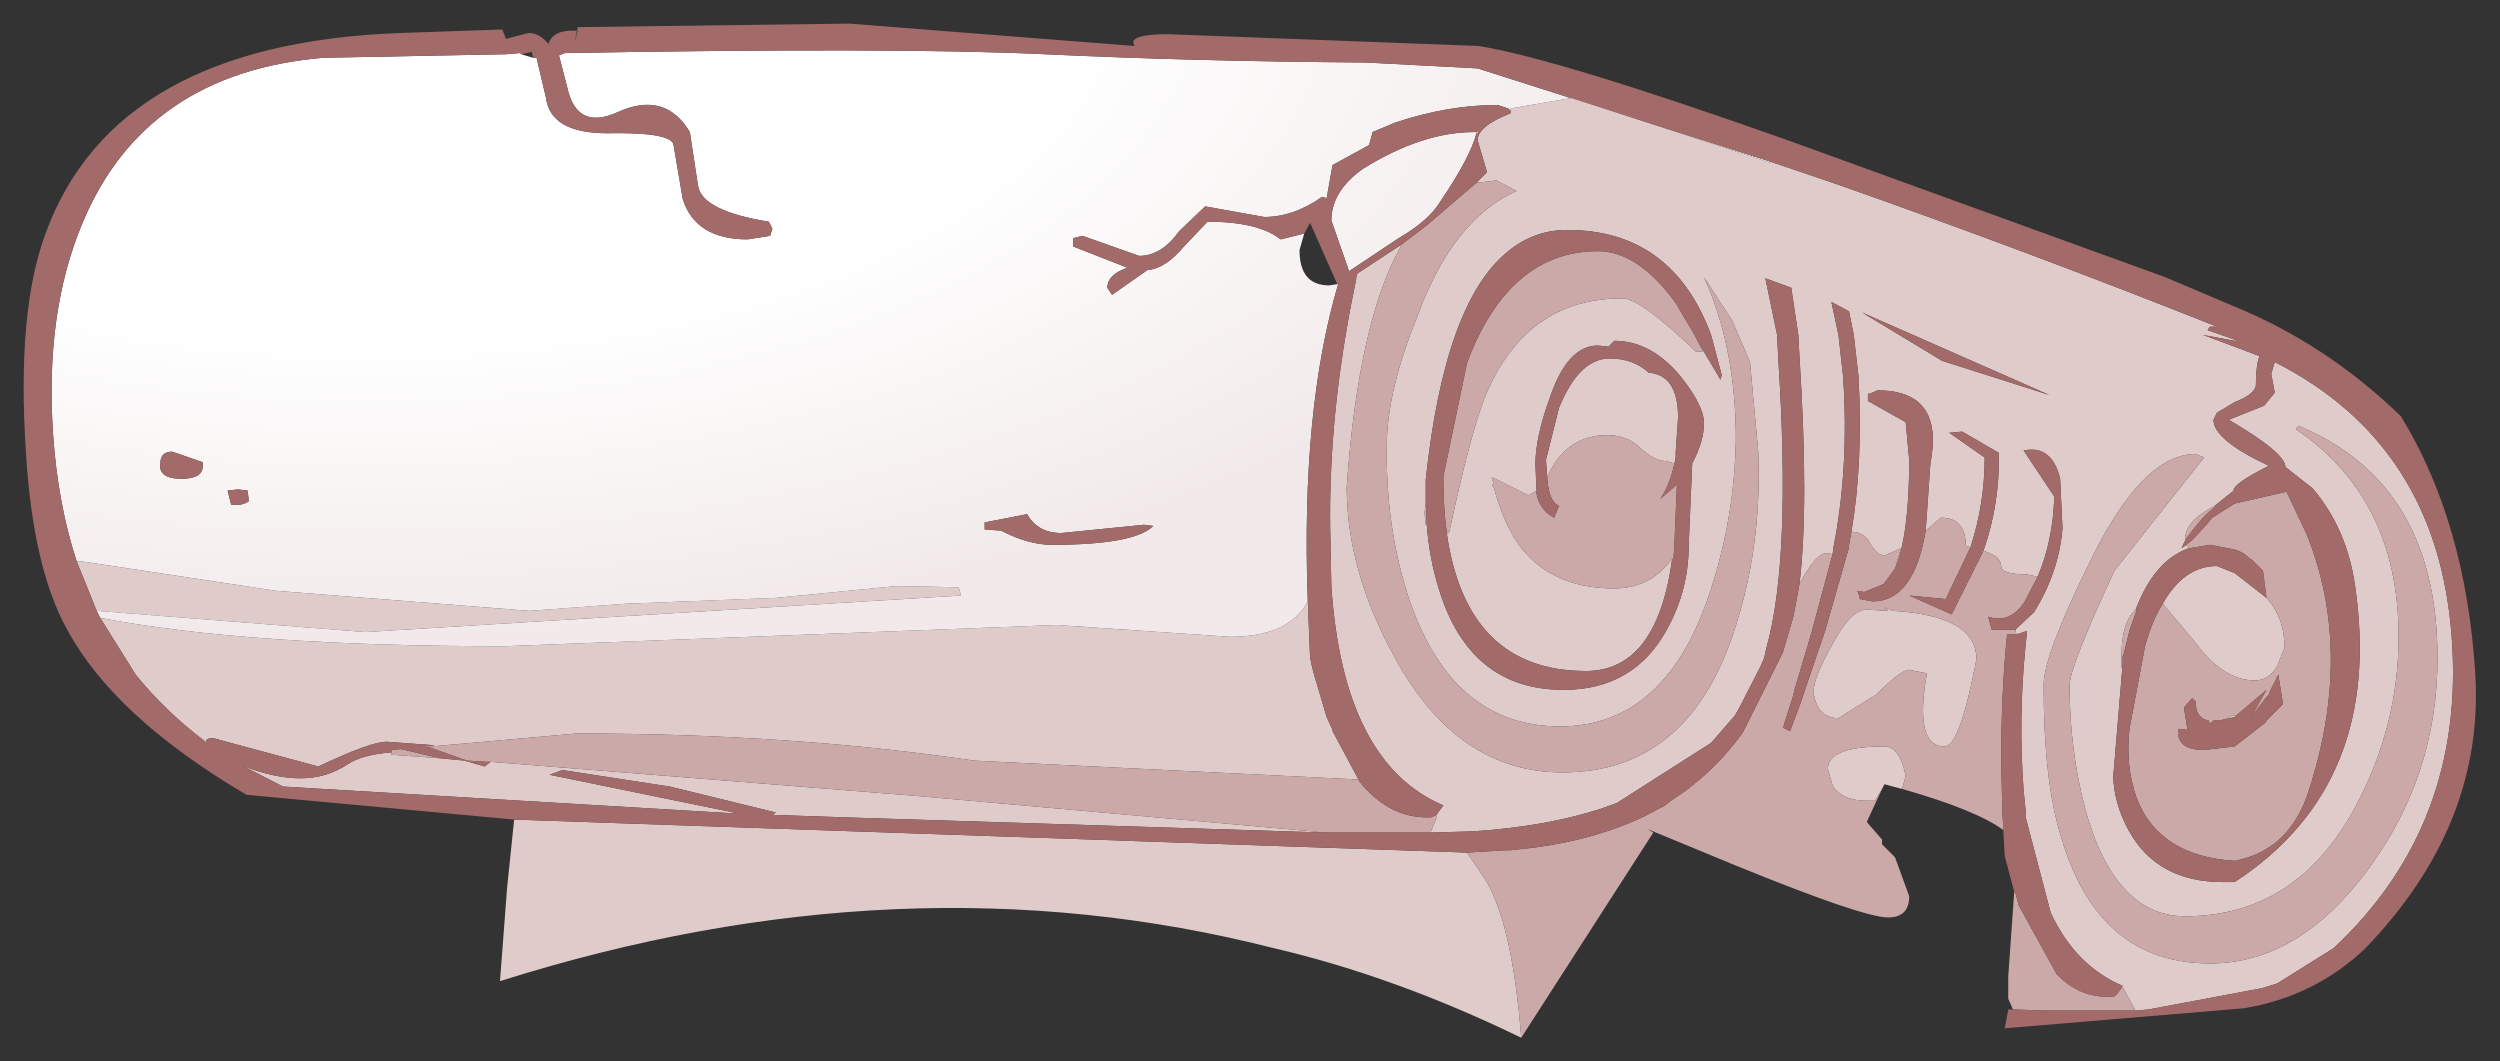 <?xml version="1.0" encoding="UTF-8" standalone="no"?>
<svg xmlns:xlink="http://www.w3.org/1999/xlink" height="45px" width="106px" xmlns="http://www.w3.org/2000/svg">
  <rect width="100%" height="100%" fill="#333333" stroke="none"/>
  <g transform="matrix(1.0, 0.0, 0.0, 1.0, 53, 22.3)">
    <path d="M11.05 -17.6 L11.05 -17.7 13.65 -18.15 22.05 -15.4 22.05 -15.45 24.85 -14.5 Q32.95 -11.65 41.0 -8.45 L40.7 -8.45 40.6 -8.3 41.75 -7.9 41.85 -7.85 41.75 -7.85 40.4 -8.1 41.75 -7.6 42.8 -7.2 Q42.65 -6.8 42.65 -6.0 42.65 -5.6 41.75 -5.25 L41.0 -4.8 40.85 -4.5 Q40.85 -3.65 43.2 -2.55 41.7 -1.8 41.7 -1.5 L41.75 -1.5 41.65 -1.45 40.9 -0.85 Q39.65 -0.2 39.65 0.55 L39.65 0.6 39.95 0.2 Q39.65 0.55 39.5 0.95 L39.7 0.8 39.8 0.95 Q38.35 1.45 37.55 3.55 36.95 4.1 36.95 5.5 L36.95 6.05 37.0 5.85 36.6 10.65 Q36.65 11.8 37.25 12.9 38.45 15.1 41.25 15.1 L41.75 15.1 Q48.1 10.95 46.85 2.5 46.5 0.1 45.05 -1.6 L43.9 -2.5 Q43.9 -3.1 41.5 -4.5 L43.0 -5.1 43.45 -5.65 43.3 -6.45 43.45 -6.95 Q50.35 -3.45 50.95 4.7 51.55 12.65 45.95 17.9 L43.55 19.4 42.9 19.6 38.1 20.5 37.55 20.55 37.0 19.55 36.8 19.8 37.0 19.5 Q35.0 18.65 33.95 16.4 L32.9 12.4 32.9 12.3 32.9 12.2 32.8 11.2 32.75 10.35 Q32.6 7.5 32.95 4.45 L32.5 4.6 32.45 4.4 33.25 3.65 Q34.3 1.95 34.45 0.1 L34.35 -2.0 Q34.0 -3.45 32.8 -3.2 L34.1 -1.25 Q34.05 0.6 33.4 2.15 L32.9 2.05 Q31.85 2.05 31.85 1.7 31.85 1.3 31.1 1.05 31.8 -0.95 31.75 -3.1 L30.2 -4.0 29.65 -3.95 31.15 -2.9 Q31.15 -0.95 30.55 0.9 L30.35 0.85 Q30.35 -0.35 29.3 -0.35 L28.65 0.2 28.85 -2.65 Q29.45 -5.75 26.6 -5.75 26.3 -5.6 26.2 -5.6 L26.2 -5.3 27.8 -4.4 27.95 -2.8 Q27.95 0.4 27.35 1.8 L27.6 0.95 26.9 1.25 Q26.6 1.25 26.3 0.75 26.05 0.25 25.5 0.25 26.0 -2.7 25.8 -6.35 L25.6 -8.1 25.4 -9.1 24.65 -9.5 24.95 -8.1 25.15 -6.3 Q25.4 -2.5 24.75 0.85 L24.7 1.2 24.45 1.15 Q24.0 1.15 23.3 2.45 23.7 -0.9 23.3 -7.15 L23.25 -8.1 22.95 -10.1 21.85 -10.5 22.35 -8.1 22.4 -7.05 Q22.95 1.4 21.9 5.15 L21.8 5.6 21.65 5.95 20.7 7.8 20.55 8.05 19.55 9.2 15.55 11.75 14.85 12.0 Q12.5 12.75 9.45 12.95 L7.65 13.0 7.9 12.4 7.9 12.25 8.2 11.85 Q3.95 10.05 3.45 2.55 L3.4 0.05 Q3.35 -4.15 4.15 -8.65 L4.25 -9.2 4.5 -10.45 4.5 -10.5 4.55 -10.7 6.45 -11.95 Q4.6 -8.75 4.1 -1.65 4.1 1.9 6.15 5.6 8.8 10.45 13.25 10.45 18.8 10.45 20.7 3.9 21.7 0.6 21.55 -3.15 L21.2 -6.95 20.45 -8.7 19.25 -10.55 Q20.6 -7.55 20.6 -3.7 20.55 -0.5 19.6 2.5 17.75 8.5 13.15 8.5 8.45 8.5 6.65 2.8 5.75 -0.1 5.8 -3.4 5.8 -5.7 7.1 -8.9 8.6 -13.0 11.3 -14.2 L10.45 -14.65 9.6 -14.55 10.05 -15.0 9.65 -16.35 Q9.65 -16.95 11.05 -17.5 L11.05 -17.6 M-49.75 1.5 L-49.55 1.5 -41.3 2.75 -30.55 3.6 -26.5 3.3 -20.1 3.05 -15.0 2.55 -12.35 2.6 -12.25 2.95 -37.5 4.5 -48.9 3.6 -49.75 1.5 M-48.75 3.9 Q-42.45 5.1 -31.6 5.1 L-8.2 4.2 -0.85 4.7 Q1.65 4.7 2.45 3.2 L2.55 5.65 2.6 5.75 2.6 5.85 2.7 6.25 3.25 8.1 3.5 8.65 3.5 8.7 4.6 10.75 -11.7 9.95 Q-19.45 8.8 -28.55 8.8 L-36.4 9.5 -34.55 9.3 -36.6 9.15 Q-37.3 9.15 -39.5 10.2 L-43.95 9.0 Q-44.3 9.0 -44.25 9.15 L-44.25 9.2 -44.35 9.1 Q-46.0 7.85 -47.25 6.3 L-48.75 3.9 M19.0 -7.8 L19.95 -6.2 20.0 -6.4 19.55 -8.1 Q17.9 -12.55 13.45 -12.55 12.05 -12.55 10.95 -11.65 8.25 -9.5 7.45 -1.95 L7.45 -0.95 7.4 -0.55 7.45 -0.05 7.5 0.0 Q7.6 1.35 8.0 2.65 9.3 6.95 13.3 6.95 16.3 6.95 17.7 4.35 18.6 2.7 18.6 0.85 L18.75 -2.65 Q19.25 -3.6 19.25 -4.35 19.25 -5.1 18.25 -6.35 17.0 -7.85 15.45 -7.85 L15.2 -7.6 14.75 -7.65 Q13.45 -7.65 12.7 -5.4 12.1 -3.75 12.1 -2.6 L12.15 -1.5 11.8 -1.3 10.3 -2.05 10.25 -2.05 10.35 -1.7 10.25 -1.75 10.35 -1.6 Q10.65 -0.45 11.2 0.5 12.55 2.65 15.45 2.65 16.7 2.65 17.55 1.8 L17.9 1.4 Q17.25 6.15 14.25 6.15 9.2 6.15 8.35 0.35 L8.45 0.25 Q9.5 -4.65 10.2 -6.0 11.95 -9.65 15.8 -9.65 16.55 -9.65 18.9 -7.4 L19.2 -7.4 19.0 -7.8 M12.6 -2.1 L12.55 -2.8 13.1 -5.0 Q13.95 -7.1 15.25 -7.1 16.25 -7.1 16.9 -6.5 18.15 -6.4 18.15 -4.6 L18.05 -3.15 18.05 -3.0 18.05 -2.95 18.0 -2.65 17.65 -2.75 Q17.15 -2.75 16.55 -3.3 16.0 -3.85 15.15 -3.85 13.65 -3.85 12.85 -2.55 L12.6 -2.1 M29.35 -7.0 L33.9 -5.55 25.95 -9.05 29.35 -7.0 M40.45 -2.9 L40.1 -3.05 Q37.8 -3.05 35.55 1.65 33.65 5.5 33.65 6.75 33.65 10.75 34.35 13.05 35.9 18.55 40.7 18.55 44.5 18.55 47.45 14.5 50.35 10.55 50.35 5.6 50.35 -1.8 44.45 -4.25 L44.35 -4.1 Q48.7 -1.15 48.7 4.7 48.7 8.45 46.9 11.85 44.4 16.55 39.65 16.55 36.65 16.55 35.4 11.95 34.75 9.45 34.75 6.75 34.75 6.0 36.65 1.9 L40.45 -2.9 M-31.2 12.45 L9.2 13.85 9.85 14.8 Q11.1 16.6 11.5 21.7 6.15 19.1 1.0 17.9 -14.7 13.9 -31.8 19.3 L-31.5 15.35 -31.2 12.45 M38.7 3.3 Q39.6 1.7 41.0 1.7 L41.75 2.0 43.1 3.05 Q43.9 3.95 43.85 5.2 L43.55 5.95 Q43.2 6.55 42.6 6.55 41.25 6.55 40.05 4.9 L38.7 3.3 M41.1 8.25 L41.5 8.15 41.6 8.05 41.8 8.05 41.75 8.1 41.1 8.25 M27.05 3.6 L26.9 3.45 27.25 3.6 Q30.8 3.8 30.8 5.65 30.1 9.35 29.45 9.35 28.15 9.35 28.7 6.25 L27.95 6.1 Q27.6 6.1 26.55 7.15 L24.95 8.15 Q24.3 8.15 24.05 7.6 23.9 7.3 23.9 7.0 23.9 6.45 24.65 5.1 25.45 3.55 26.15 3.55 L27.05 3.6 M26.8 11.15 L26.5 11.65 26.15 11.65 Q25.1 11.65 24.7 11.0 L24.5 10.3 Q24.5 9.35 26.9 9.35 27.55 9.35 27.8 10.6 L27.65 11.15 27.45 11.1 26.9 10.95 26.8 11.15 M32.4 15.5 L32.45 15.55 32.4 15.55 32.4 15.5 M3.2 13.0 L-17.35 12.35 -20.25 12.25 -20.1 12.15 -24.6 11.05 -29.15 10.35 -29.7 10.55 -21.65 12.2 -41.0 11.05 -42.75 10.15 Q-41.4 10.7 -40.25 10.7 -39.15 10.7 -38.25 10.1 -37.65 9.7 -36.4 9.6 L-36.4 9.7 -34.35 9.85 -33.3 9.95 -32.45 10.2 -32.2 10.0 -14.1 11.45 3.2 13.0" fill="#e0cbcb" fill-rule="evenodd" stroke="none"/>
    <path d="M9.6 -14.55 L10.45 -14.65 11.3 -14.2 Q8.6 -13.0 7.1 -8.9 5.8 -5.7 5.8 -3.4 5.75 -0.1 6.65 2.8 8.45 8.5 13.15 8.5 17.75 8.5 19.6 2.5 20.55 -0.5 20.6 -3.7 20.6 -7.55 19.25 -10.55 L20.45 -8.7 21.2 -6.95 21.55 -3.15 Q21.7 0.6 20.7 3.9 18.8 10.45 13.25 10.45 8.8 10.45 6.15 5.6 4.1 1.9 4.1 -1.65 4.6 -8.75 6.45 -11.95 L7.5 -12.75 9.6 -14.55 M7.9 12.25 L7.9 12.4 7.65 13.0 3.2 13.0 -14.1 11.45 -32.2 10.0 -32.4 10.0 -33.2 9.95 -34.9 9.35 -36.05 9.45 -34.35 9.85 -36.4 9.7 -36.4 9.6 -36.4 9.5 -28.55 8.8 Q-19.45 8.8 -11.7 9.95 L4.6 10.75 4.65 10.85 Q5.95 12.45 7.7 12.35 L7.9 12.25 M23.3 2.45 Q24.0 1.15 24.45 1.15 L24.7 1.2 23.8 4.55 23.1 6.9 23.0 7.3 22.6 8.55 22.9 8.7 23.35 7.5 23.6 6.75 24.4 4.4 25.2 1.6 25.4 0.9 25.4 0.8 25.5 0.25 Q26.05 0.25 26.3 0.75 26.6 1.25 26.9 1.25 L27.6 0.95 27.35 1.8 26.95 2.35 26.9 2.4 26.9 2.45 26.05 2.8 25.75 2.75 25.85 3.0 25.85 3.1 26.4 3.2 Q28.15 3.2 28.65 0.2 L29.3 -0.35 Q30.35 -0.35 30.35 0.85 L30.55 0.9 29.5 3.1 27.95 2.95 29.75 3.75 31.1 1.05 Q31.85 1.3 31.85 1.7 31.85 2.05 32.9 2.05 L33.4 2.15 32.85 3.2 Q32.25 4.15 31.3 3.85 L31.45 4.4 32.45 4.4 32.5 4.6 32.35 4.6 32.1 4.6 Q31.85 7.05 31.85 9.95 L31.9 12.15 31.95 12.9 Q30.8 12.05 27.65 11.15 L27.8 10.6 Q27.55 9.35 26.9 9.35 24.5 9.35 24.5 10.3 L24.7 11.0 Q25.1 11.65 26.15 11.65 L26.5 11.65 26.8 11.15 26.15 12.55 26.8 13.3 26.8 13.5 27.35 14.05 27.95 15.7 Q27.95 16.6 27.05 16.6 26.0 16.6 20.6 14.4 L16.85 12.85 17.1 13.0 11.5 21.7 Q11.1 16.6 9.85 14.8 L9.2 13.85 10.85 13.75 11.05 13.75 11.5 13.7 Q14.45 13.4 16.75 12.3 L17.6 11.85 17.85 11.65 Q19.65 10.5 20.9 8.75 L22.6 5.35 23.05 3.8 23.3 2.45 M36.8 19.8 L37.0 19.55 37.55 20.55 33.8 20.55 32.35 20.5 32.15 20.05 32.15 19.1 32.4 15.55 32.45 15.55 32.6 16.1 34.2 19.0 34.25 19.05 Q35.25 20.05 36.55 19.95 L36.65 19.95 36.8 19.8 M37.0 5.85 L36.95 6.05 36.95 5.5 Q36.95 4.1 37.55 3.55 L37.6 3.55 37.3 4.4 37.05 5.4 37.0 5.55 37.0 5.85 M39.8 0.95 L39.7 0.8 39.95 0.6 40.55 -0.05 40.8 -0.35 41.75 -0.95 43.95 -1.45 44.8 0.35 Q46.8 5.3 44.9 11.2 44.1 13.75 41.75 14.2 38.55 14.0 37.6 11.55 37.1 10.15 37.3 8.55 L37.95 5.1 Q38.25 4.0 38.7 3.3 L40.05 4.9 Q41.25 6.55 42.6 6.55 43.2 6.55 43.55 5.95 L43.85 5.2 Q43.9 3.95 43.1 3.05 L42.95 1.9 42.9 1.85 42.85 1.8 42.6 1.55 42.5 1.45 42.35 1.35 Q42.1 1.1 41.75 1.0 L40.7 0.8 39.8 0.95 M39.95 0.2 L39.65 0.6 39.65 0.55 Q39.65 -0.2 40.9 -0.85 L40.95 -0.85 40.45 -0.4 39.95 0.2 M8.35 0.35 Q8.2 -0.75 8.2 -2.0 L8.2 -2.1 9.2 -6.9 Q9.9 -8.8 10.95 -9.95 12.5 -11.65 14.75 -11.65 16.45 -11.65 18.05 -9.45 L18.85 -8.1 18.9 -8.0 19.0 -7.8 19.2 -7.4 18.9 -7.4 Q16.55 -9.65 15.8 -9.65 11.95 -9.65 10.2 -6.0 9.5 -4.65 8.45 0.25 L8.35 0.35 M7.45 -0.95 L7.5 0.0 7.45 -0.05 7.4 -0.55 7.45 -0.95 M12.15 -1.5 L12.15 -1.35 Q12.3 -0.65 12.9 -0.35 L13.1 -0.85 Q12.65 -1.05 12.6 -2.1 L12.85 -2.55 Q13.65 -3.85 15.15 -3.85 16.0 -3.85 16.55 -3.3 17.15 -2.75 17.65 -2.75 L18.0 -2.65 Q17.8 -1.75 17.4 -1.15 L18.1 -1.75 18.0 0.65 18.0 0.85 17.95 1.4 17.9 1.4 17.55 1.8 Q16.7 2.65 15.45 2.65 12.55 2.65 11.2 0.5 10.65 -0.45 10.35 -1.6 L10.25 -1.75 10.35 -1.7 10.25 -2.05 10.3 -2.05 11.8 -1.3 12.15 -1.5 M40.45 -2.9 L36.65 1.9 Q34.75 6.0 34.75 6.75 34.75 9.45 35.4 11.95 36.65 16.55 39.65 16.55 44.4 16.55 46.9 11.85 48.7 8.45 48.7 4.7 48.7 -1.15 44.35 -4.1 L44.45 -4.25 Q50.35 -1.8 50.35 5.6 50.35 10.55 47.45 14.5 44.5 18.55 40.7 18.55 35.9 18.55 34.35 13.05 33.65 10.75 33.65 6.75 33.65 5.5 35.55 1.65 37.8 -3.05 40.1 -3.05 L40.45 -2.9 M41.1 8.25 L40.95 8.25 40.85 8.25 40.7 8.4 40.65 8.25 Q40.1 8.15 40.1 7.5 L40.1 7.45 39.95 7.3 39.6 7.7 39.75 8.65 39.4 8.6 39.35 8.65 39.35 8.7 39.4 8.85 39.35 8.85 Q39.45 9.5 40.45 9.5 L41.75 9.35 43.1 8.3 43.05 8.3 43.8 7.55 43.6 6.3 43.25 7.0 43.2 7.15 43.1 7.25 42.45 8.1 43.1 6.95 41.8 8.05 41.6 8.05 41.5 8.15 41.1 8.25 M27.05 3.6 L26.15 3.55 Q25.45 3.55 24.65 5.1 23.9 6.45 23.9 7.0 23.9 7.3 24.05 7.6 24.3 8.15 24.95 8.15 L26.55 7.15 Q27.6 6.1 27.95 6.1 L28.7 6.25 Q28.15 9.35 29.45 9.35 30.1 9.35 30.8 5.65 30.8 3.8 27.25 3.6 L26.9 3.45 27.05 3.6" fill="#cca9a9" fill-rule="evenodd" stroke="none"/>
    <path d="M22.05 -15.45 L22.05 -15.4 13.65 -18.15 11.05 -17.7 11.05 -17.6 10.95 -17.7 10.5 -17.85 Q8.4 -17.85 6.15 -17.1 L5.2 -16.7 5.05 -16.15 3.5 -15.3 3.25 -13.9 3.05 -13.95 Q1.85 -13.1 0.6 -13.1 L-1.9 -13.55 -3.0 -12.5 Q-3.75 -11.45 -4.7 -11.45 L-7.1 -12.3 -7.5 -12.2 -7.5 -11.85 -5.2 -10.95 Q-6.05 -10.65 -6.05 -10.1 L-5.85 -9.8 -4.35 -10.85 Q-3.6 -10.9 -2.8 -11.85 L-1.8 -12.9 Q0.35 -12.9 1.3 -12.15 L2.3 -12.4 2.1 -11.7 Q2.1 -10.2 3.35 -10.2 L3.7 -10.25 3.75 -10.3 Q2.15 -4.9 2.45 3.2 1.65 4.7 -0.85 4.7 L-8.2 4.2 -31.6 5.1 Q-42.45 5.1 -48.75 3.9 L-48.9 3.6 -37.5 4.5 -12.25 2.95 -12.35 2.6 -15.0 2.55 -20.1 3.05 -26.5 3.3 -30.55 3.6 -41.3 2.75 -49.55 1.5 -49.75 1.5 Q-50.55 -0.95 -50.75 -3.9 -51.1 -9.05 -49.5 -12.85 -46.85 -19.2 -39.3 -19.85 L-31.55 -20.0 -30.95 -20.05 -30.9 -20.0 -30.4 -19.85 -30.25 -19.85 -29.85 -18.15 Q-29.65 -16.65 -27.25 -16.65 -24.65 -16.7 -24.45 -16.2 L-24.05 -13.85 Q-23.5 -12.15 -21.3 -12.15 L-20.35 -12.3 -20.25 -12.6 -20.4 -12.9 Q-23.2 -13.35 -23.4 -14.4 L-23.75 -16.7 Q-24.8 -18.45 -26.8 -17.55 -28.55 -16.75 -28.95 -18.6 L-29.3 -19.95 -29.05 -20.05 Q-15.05 -20.3 -8.7 -20.0 -2.4 -19.7 4.9 -19.65 L9.65 -19.4 22.05 -15.45 M3.45 -12.95 Q3.45 -14.2 4.8 -15.15 7.3 -16.7 9.5 -16.7 9.9 -16.7 9.6 -16.65 9.35 -15.65 8.1 -13.8 7.6 -12.95 6.3 -12.2 L4.2 -10.8 3.45 -12.95 M-42.5 -1.5 L-42.9 -1.55 -43.35 -1.5 -43.2 -0.9 -42.9 -0.9 Q-42.65 -0.9 -42.45 -1.05 L-42.5 -1.5 M-45.7 -3.15 Q-46.2 -3.15 -46.2 -2.65 -46.3 -2.0 -45.3 -2.0 -44.4 -2.0 -44.4 -2.55 L-44.4 -2.7 -45.7 -3.15 M-9.45 -0.5 L-11.25 -0.15 -11.25 0.15 -10.55 0.2 Q-9.4 0.8 -8.4 0.8 -4.9 0.8 -4.1 0.0 L-4.5 -0.05 -8.0 0.3 Q-9.0 0.3 -9.45 -0.5" fill="url(#gradient0)" fill-rule="evenodd" stroke="none"/>
    <path d="M22.05 -15.45 L9.65 -19.4 4.9 -19.65 Q-2.4 -19.7 -8.7 -20.0 -15.05 -20.3 -29.05 -20.05 L-29.3 -19.95 -28.95 -18.6 Q-28.55 -16.75 -26.8 -17.55 -24.8 -18.45 -23.75 -16.7 L-23.4 -14.4 Q-23.2 -13.35 -20.4 -12.9 L-20.25 -12.6 -20.35 -12.3 -21.3 -12.15 Q-23.5 -12.15 -24.05 -13.85 L-24.45 -16.2 Q-24.65 -16.7 -27.25 -16.65 -29.65 -16.65 -29.85 -18.15 L-30.25 -19.85 -30.4 -19.85 -30.45 -20.1 -30.9 -20.0 -30.95 -20.05 -31.55 -20.0 -39.3 -19.85 Q-46.85 -19.2 -49.5 -12.85 -51.1 -9.05 -50.75 -3.9 -50.55 -0.95 -49.75 1.5 L-48.9 3.6 -48.75 3.9 -47.25 6.3 Q-46.0 7.85 -44.35 9.1 L-44.25 9.2 -44.25 9.15 Q-44.3 9.0 -43.95 9.0 L-39.5 10.2 Q-37.3 9.15 -36.6 9.15 L-34.55 9.3 -36.4 9.5 -36.4 9.6 Q-37.65 9.7 -38.25 10.1 -39.15 10.7 -40.25 10.7 -41.4 10.7 -42.75 10.15 L-41.0 11.05 -21.65 12.2 -29.7 10.55 -29.15 10.35 -24.6 11.05 -20.1 12.15 -20.25 12.25 -17.35 12.35 3.2 13.0 7.65 13.0 9.45 12.95 Q12.5 12.75 14.85 12.0 L15.55 11.75 19.55 9.2 20.55 8.05 20.7 7.8 21.65 5.95 21.8 5.6 21.9 5.15 Q22.95 1.4 22.4 -7.05 L22.35 -8.1 21.85 -10.5 22.95 -10.1 23.25 -8.1 23.3 -7.15 Q23.7 -0.9 23.3 2.45 L23.05 3.8 22.6 5.35 20.9 8.75 Q19.65 10.5 17.85 11.65 L17.6 11.85 16.75 12.3 Q14.45 13.4 11.5 13.7 L11.05 13.75 10.85 13.75 9.2 13.85 -31.2 12.45 -42.55 11.4 Q-48.15 8.1 -50.15 4.4 -51.6 1.8 -51.9 -3.1 -52.3 -9.15 -51.05 -12.45 -48.1 -20.45 -36.05 -20.9 L-31.7 -21.05 -31.55 -20.65 -30.6 -20.9 Q-30.05 -20.9 -29.65 -20.3 L-29.75 -20.45 Q-29.55 -21.0 -28.75 -21.0 L-28.5 -21.0 -28.65 -20.5 -28.5 -21.15 -17.0 -21.3 -4.9 -20.35 -4.95 -20.5 Q-4.95 -20.85 -3.45 -20.85 L9.7 -20.35 Q13.1 -19.8 22.95 -16.3 L38.8 -10.55 41.75 -9.3 Q45.65 -7.7 48.8 -4.65 51.55 -0.15 51.95 6.25 52.35 12.65 47.3 17.9 45.15 19.95 42.15 20.45 L32.0 21.3 32.15 20.5 32.35 20.5 33.8 20.55 37.55 20.55 38.1 20.5 42.9 19.6 43.55 19.4 45.95 17.9 Q51.55 12.65 50.95 4.7 50.35 -3.45 43.45 -6.95 L43.3 -6.45 43.45 -5.65 43.0 -5.1 41.5 -4.5 Q43.9 -3.1 43.9 -2.5 L45.05 -1.6 Q46.5 0.1 46.85 2.5 48.1 10.95 41.75 15.1 L41.25 15.1 Q38.45 15.1 37.25 12.9 36.65 11.8 36.6 10.65 L37.0 5.85 37.0 5.55 37.05 5.4 37.3 4.4 37.6 3.55 37.55 3.55 Q38.35 1.45 39.8 0.95 L40.7 0.8 41.75 1.0 Q42.1 1.1 42.35 1.35 L42.5 1.45 42.6 1.55 42.85 1.8 42.9 1.85 42.95 1.9 43.1 3.05 41.75 2.0 41.0 1.7 Q39.6 1.7 38.7 3.3 38.25 4.0 37.95 5.1 L37.3 8.55 Q37.1 10.15 37.6 11.55 38.55 14.0 41.75 14.2 44.1 13.75 44.9 11.2 46.8 5.3 44.8 0.35 L43.95 -1.45 41.75 -0.95 40.8 -0.35 40.55 -0.05 39.95 0.6 39.7 0.8 39.5 0.95 Q39.65 0.55 39.95 0.2 L40.45 -0.4 40.95 -0.85 40.9 -0.85 41.65 -1.45 41.75 -1.5 41.7 -1.5 Q41.7 -1.8 43.2 -2.55 40.85 -3.65 40.85 -4.5 L41.0 -4.8 41.75 -5.25 Q42.65 -5.6 42.65 -6.0 42.65 -6.8 42.8 -7.2 L41.75 -7.6 40.4 -8.1 41.75 -7.85 41.85 -7.85 41.75 -7.9 40.6 -8.3 40.7 -8.45 41.0 -8.45 Q32.95 -11.65 24.85 -14.5 L22.05 -15.45 M2.45 3.2 Q2.15 -4.9 3.75 -10.3 L3.7 -10.25 2.55 -12.85 2.3 -12.4 1.3 -12.15 Q0.35 -12.9 -1.8 -12.9 L-2.8 -11.85 Q-3.6 -10.9 -4.35 -10.85 L-5.85 -9.8 -6.05 -10.1 Q-6.05 -10.65 -5.2 -10.95 L-7.5 -11.85 -7.5 -12.2 -7.1 -12.3 -4.7 -11.45 Q-3.75 -11.45 -3.0 -12.5 L-1.9 -13.55 0.6 -13.1 Q1.85 -13.1 3.05 -13.95 L3.25 -13.9 3.5 -15.3 5.05 -16.15 5.2 -16.7 6.15 -17.1 Q8.4 -17.85 10.5 -17.85 L10.95 -17.7 11.05 -17.6 11.05 -17.5 Q9.65 -16.95 9.65 -16.35 L10.05 -15.0 9.6 -14.55 7.5 -12.75 6.45 -11.95 4.55 -10.7 4.5 -10.5 4.5 -10.45 4.25 -9.2 4.15 -8.65 Q3.35 -4.15 3.4 0.05 L3.45 2.55 Q3.95 10.05 8.2 11.85 L7.9 12.25 7.7 12.35 Q5.95 12.45 4.65 10.85 L4.6 10.75 3.5 8.7 3.5 8.65 3.25 8.1 2.7 6.25 2.6 5.85 2.6 5.75 2.55 5.65 2.45 3.2 M24.7 1.2 L24.75 0.85 Q25.4 -2.5 25.15 -6.3 L24.95 -8.1 24.65 -9.5 25.4 -9.1 25.6 -8.1 25.8 -6.35 Q26.0 -2.7 25.5 0.25 L25.4 0.8 25.4 0.9 25.2 1.6 24.4 4.4 23.6 6.75 23.35 7.5 22.9 8.7 22.6 8.55 23.0 7.3 23.1 6.9 23.8 4.55 24.7 1.2 M27.35 1.8 Q27.95 0.4 27.95 -2.8 L27.8 -4.4 26.2 -5.3 26.2 -5.6 Q26.3 -5.6 26.6 -5.75 29.45 -5.75 28.85 -2.65 L28.65 0.2 Q28.15 3.2 26.4 3.2 L25.85 3.1 25.85 3.0 25.75 2.75 26.05 2.8 26.9 2.45 26.9 2.4 26.95 2.35 27.35 1.8 M30.55 0.9 Q31.15 -0.95 31.15 -2.9 L29.65 -3.95 30.2 -4.0 31.75 -3.1 Q31.8 -0.95 31.1 1.05 L29.75 3.75 27.95 2.95 29.5 3.1 30.55 0.9 M33.4 2.15 Q34.05 0.6 34.1 -1.25 L32.8 -3.2 Q34.0 -3.45 34.35 -2.0 L34.45 0.1 Q34.3 1.95 33.25 3.65 L32.45 4.4 31.45 4.4 31.3 3.85 Q32.25 4.15 32.85 3.2 L33.4 2.15 M32.5 4.6 L32.95 4.45 Q32.6 7.5 32.75 10.35 L32.8 11.2 32.9 12.2 32.9 12.3 32.9 12.4 33.95 16.4 Q35.0 18.65 37.0 19.5 L36.8 19.8 36.65 19.95 36.55 19.95 Q35.25 20.05 34.25 19.05 L34.2 19.0 32.6 16.1 32.45 15.55 32.4 15.5 32.0 14.0 31.9 12.15 31.85 9.95 Q31.85 7.05 32.1 4.6 L32.35 4.6 32.5 4.6 M3.45 -12.95 L4.2 -10.8 6.3 -12.2 Q7.6 -12.95 8.1 -13.8 9.35 -15.65 9.6 -16.65 9.9 -16.7 9.5 -16.7 7.3 -16.7 4.8 -15.15 3.45 -14.2 3.45 -12.95 M19.0 -7.8 L18.9 -8.0 18.85 -8.1 18.05 -9.45 Q16.45 -11.65 14.75 -11.65 12.5 -11.65 10.95 -9.95 9.9 -8.8 9.2 -6.9 L8.2 -2.1 8.2 -2.0 Q8.2 -0.75 8.35 0.35 9.2 6.15 14.25 6.15 17.25 6.15 17.9 1.4 L17.95 1.4 18.0 0.85 18.0 0.65 18.1 -1.75 17.4 -1.15 Q17.8 -1.75 18.0 -2.65 L18.05 -2.95 18.05 -3.0 18.05 -3.15 18.15 -4.6 Q18.15 -6.4 16.9 -6.5 16.25 -7.1 15.25 -7.1 13.95 -7.1 13.1 -5.0 L12.55 -2.8 12.6 -2.1 Q12.65 -1.05 13.1 -0.85 L12.9 -0.35 Q12.3 -0.65 12.15 -1.35 L12.15 -1.5 12.1 -2.6 Q12.1 -3.75 12.7 -5.4 13.45 -7.65 14.75 -7.65 L15.2 -7.6 15.45 -7.85 Q17.0 -7.85 18.25 -6.35 19.25 -5.1 19.25 -4.35 19.25 -3.6 18.75 -2.65 L18.6 0.85 Q18.6 2.7 17.7 4.35 16.3 6.95 13.3 6.95 9.3 6.95 8.0 2.65 7.6 1.35 7.5 0.0 L7.45 -0.95 7.45 -1.95 Q8.25 -9.5 10.95 -11.65 12.05 -12.55 13.45 -12.55 17.9 -12.55 19.55 -8.1 L20.0 -6.4 19.95 -6.2 19.0 -7.8 M29.35 -7.0 L25.95 -9.05 33.9 -5.55 29.35 -7.0 M41.8 8.05 L43.1 6.95 42.45 8.1 43.1 7.25 43.2 7.15 43.25 7.0 43.6 6.3 43.8 7.55 43.05 8.3 43.1 8.3 41.75 9.35 40.45 9.5 Q39.45 9.5 39.35 8.85 L39.4 8.85 39.35 8.7 39.35 8.65 39.4 8.6 39.75 8.65 39.6 7.7 39.95 7.3 40.1 7.45 40.1 7.5 Q40.1 8.15 40.65 8.25 L40.7 8.4 40.85 8.25 40.95 8.25 41.1 8.25 41.75 8.1 41.8 8.05 M-45.7 -3.15 L-44.4 -2.7 -44.4 -2.55 Q-44.4 -2.0 -45.3 -2.0 -46.3 -2.0 -46.2 -2.65 -46.2 -3.15 -45.7 -3.15 M-42.5 -1.5 L-42.45 -1.05 Q-42.65 -0.9 -42.9 -0.9 L-43.2 -0.9 -43.35 -1.5 -42.9 -1.55 -42.5 -1.5 M-9.45 -0.5 Q-9.0 0.3 -8.0 0.3 L-4.5 -0.05 -4.1 0.0 Q-4.9 0.8 -8.4 0.8 -9.4 0.8 -10.55 0.2 L-11.25 0.15 -11.25 -0.15 -9.45 -0.5 M-32.2 10.0 L-32.45 10.2 -33.3 9.95 -34.35 9.85 -36.05 9.45 -34.9 9.35 -33.2 9.95 -32.4 10.0 -32.2 10.0" fill="#a36a6a" fill-rule="evenodd" stroke="none"/>
  </g>
  <defs>
    <radialGradient cx="0" cy="0" gradientTransform="matrix(0.077, 0.0, 0.0, 0.038, -37.35, -22.7)" gradientUnits="userSpaceOnUse" id="gradient0" r="819.2" spreadMethod="pad">
      <stop offset="0.478" stop-color="#ffffff"></stop>
      <stop offset="0.882" stop-color="#f2eaea"></stop>
    </radialGradient>
  </defs>
</svg>